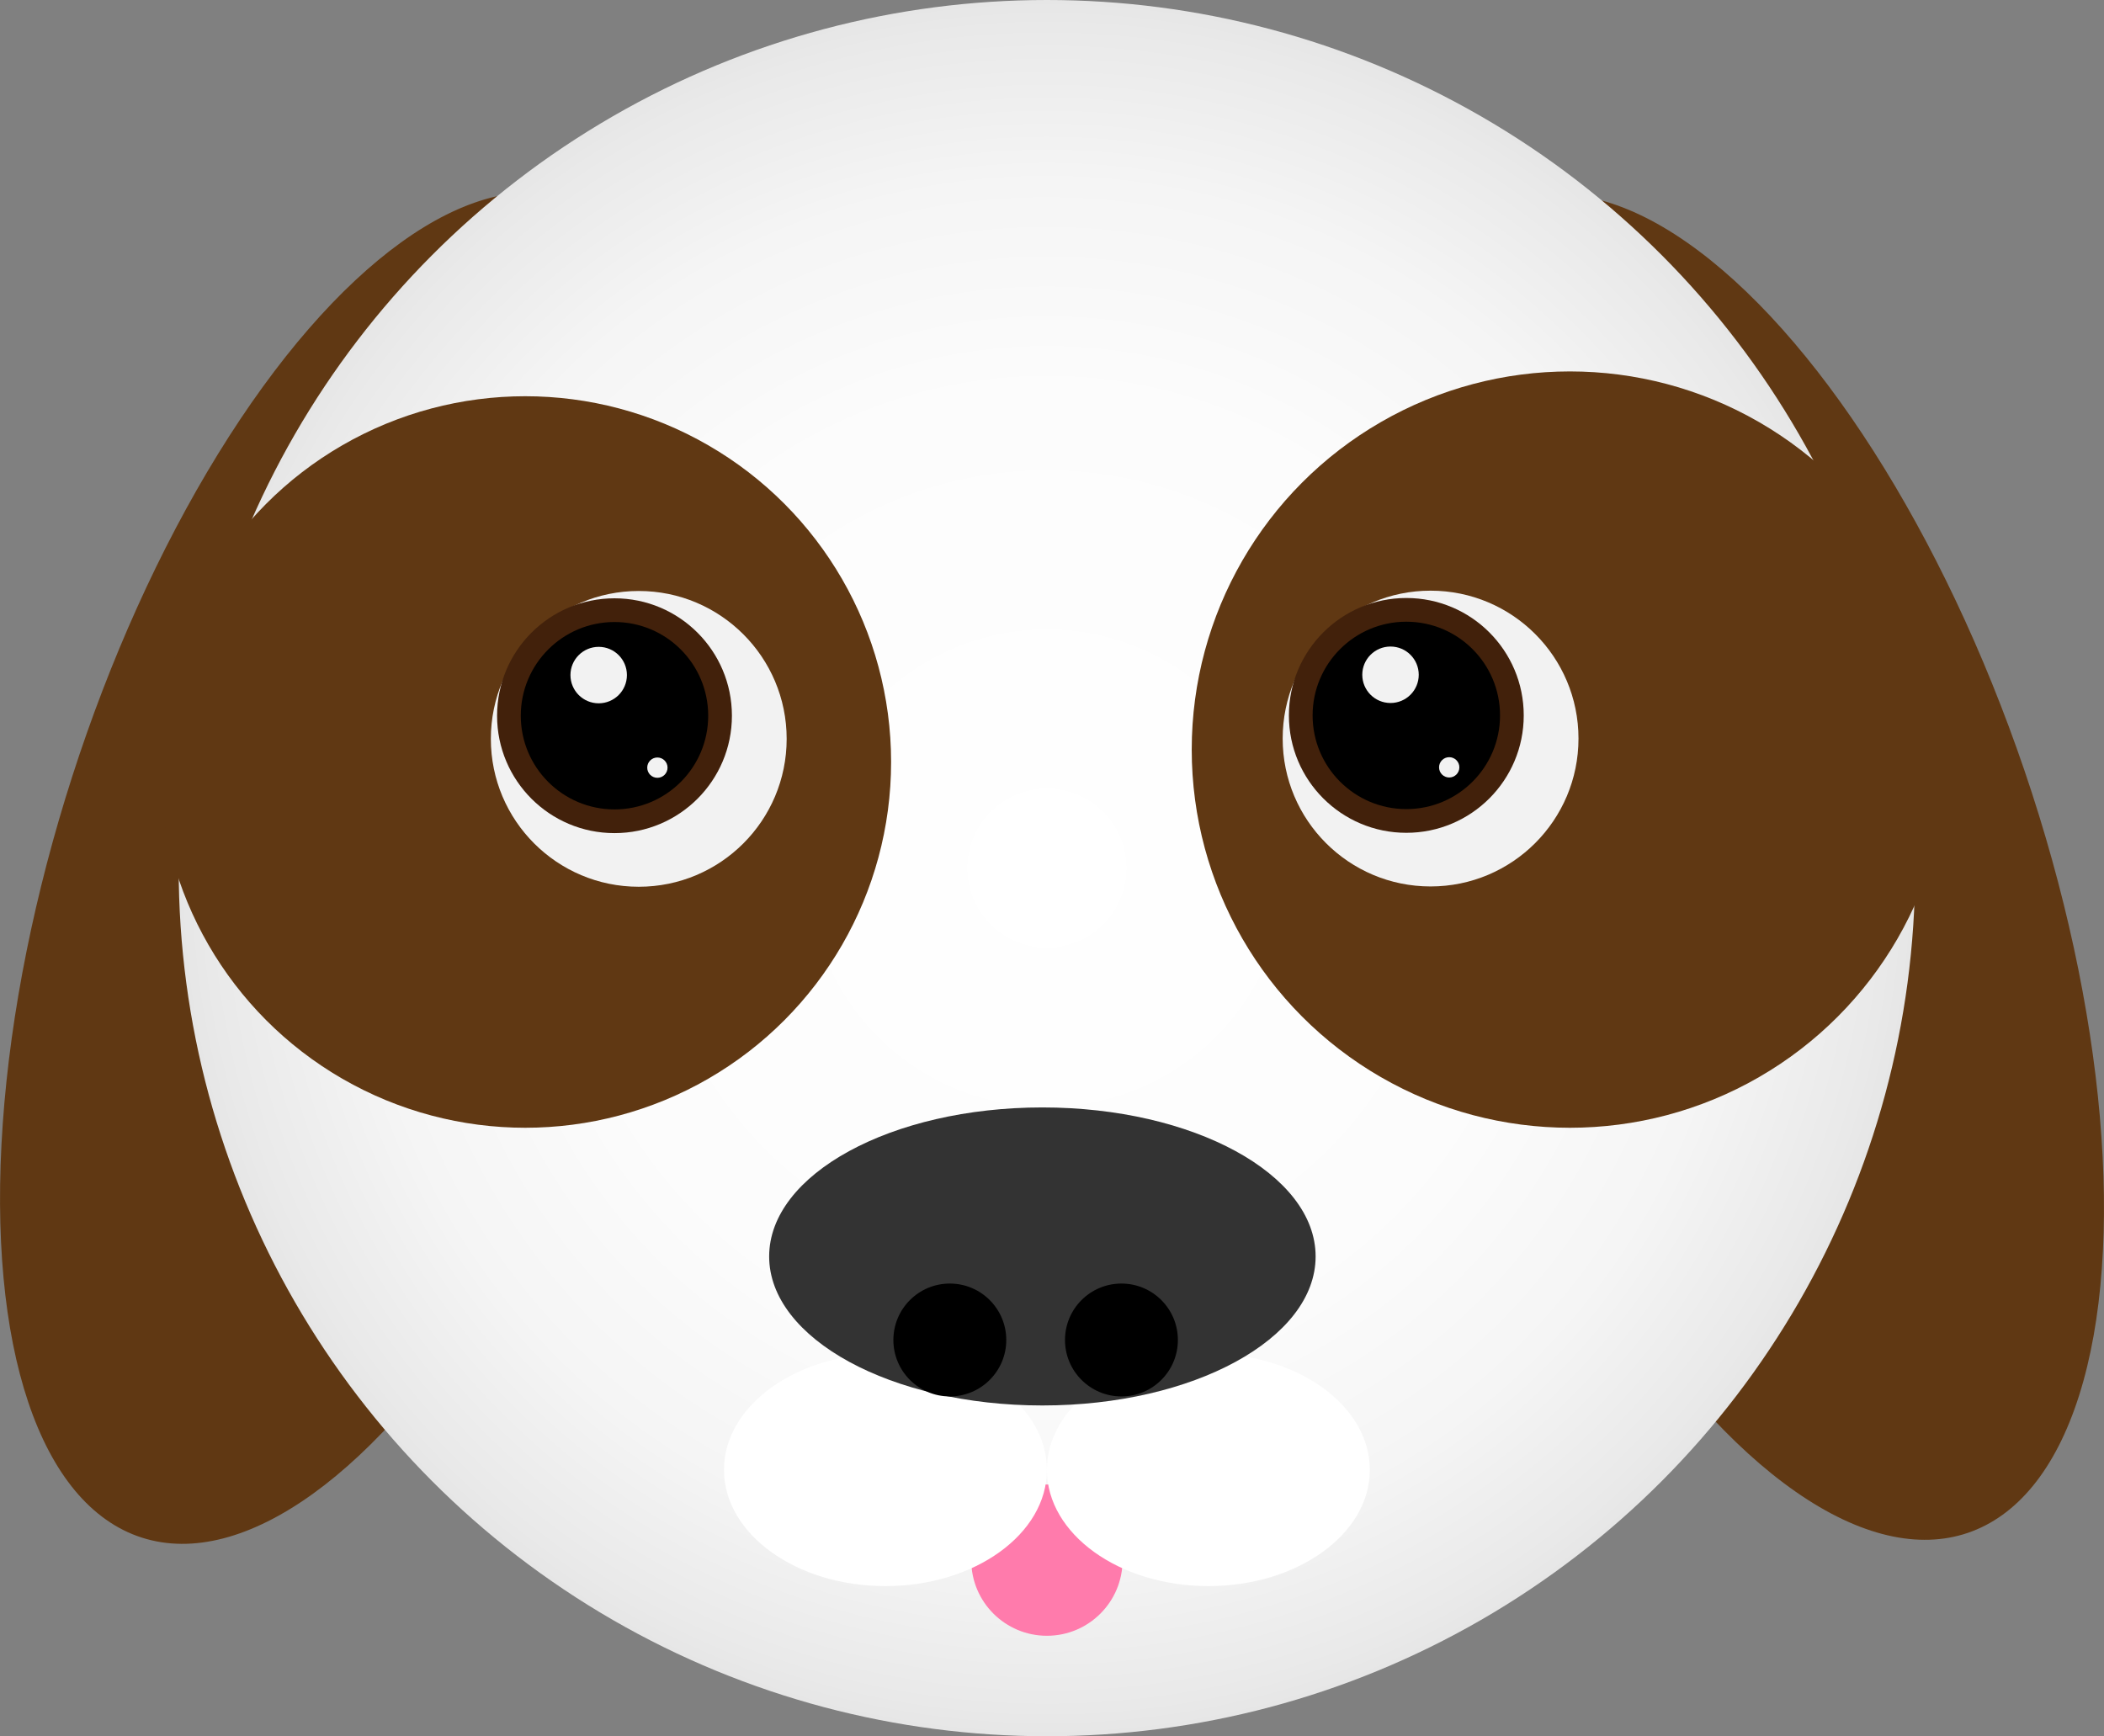 <?xml version="1.0" encoding="UTF-8"?>
<svg id="Layer_1" xmlns="http://www.w3.org/2000/svg" xmlns:xlink="http://www.w3.org/1999/xlink" viewBox="0 0 1027.63 848.12">
  <rect x="0" y="0" width="1027.63" height="848.12" fill="#808080" stroke="none"/>
  <defs>
    <style>
      .cls-1 {
        fill: #fff;
      }

      .cls-2 {
        fill: url(#radial-gradient);
      }

      .cls-3 {
        fill: #f2f2f2;
      }

      .cls-4 {
        fill: #603813;
      }

      .cls-5 {
        fill: #333;
      }

      .cls-6 {
        fill: #ff7bac;
      }

      .cls-7 {
        fill: #42210b;
      }
    </style>
    <radialGradient id="radial-gradient" cx="511.33" cy="424.06" fx="511.33" fy="424.06" r="424.06" gradientUnits="userSpaceOnUse">
      <stop offset="0" stop-color="#fff"/>
      <stop offset=".55" stop-color="#fcfcfc"/>
      <stop offset=".79" stop-color="#f5f5f5"/>
      <stop offset=".97" stop-color="#e9e9e9"/>
      <stop offset="1" stop-color="#e6e6e6"/>
    </radialGradient>
  </defs>
  <ellipse class="cls-4" cx="174.4" cy="424.06" rx="343.55" ry="146.13" transform="translate(-282.69 460.28) rotate(-72.18)"/>
  <ellipse class="cls-4" cx="850.47" cy="423.51" rx="146.13" ry="343.55" transform="translate(-91.09 296.53) rotate(-18.79)"/>
  <circle class="cls-2" cx="511.33" cy="424.06" r="424.06"/>
  <circle class="cls-4" cx="256.56" cy="372.22" r="178.67"/>
  <circle class="cls-4" cx="766.79" cy="366.16" r="184.73"/>
  <g>
    <circle class="cls-3" cx="311.98" cy="360.92" r="72.24"/>
    <circle class="cls-7" cx="300.13" cy="349.61" r="57.35"/>
    <circle cx="300.13" cy="349.61" r="45.77"/>
    <circle class="cls-3" cx="292.41" cy="329.76" r="13.79"/>
    <circle class="cls-3" cx="321.08" cy="374.98" r="4.96"/>
  </g>
  <g>
    <circle class="cls-3" cx="698.72" cy="360.77" r="72.24"/>
    <circle class="cls-7" cx="686.87" cy="349.46" r="57.35"/>
    <circle cx="686.87" cy="349.46" r="45.77"/>
    <circle class="cls-3" cx="679.15" cy="329.61" r="13.79"/>
    <circle class="cls-3" cx="707.82" cy="374.83" r="4.96"/>
  </g>
  <circle class="cls-6" cx="511.33" cy="762.09" r="36.95"/>
  <ellipse class="cls-1" cx="590.19" cy="717.98" rx="78.86" ry="56.8"/>
  <ellipse class="cls-1" cx="432.47" cy="717.98" rx="78.86" ry="56.8"/>
  <g>
    <ellipse class="cls-5" cx="509.12" cy="613.75" rx="133.45" ry="72.79"/>
    <circle cx="463.91" cy="654.56" r="27.57"/>
    <circle cx="547.73" cy="654.56" r="27.57"/>
  </g>
</svg>